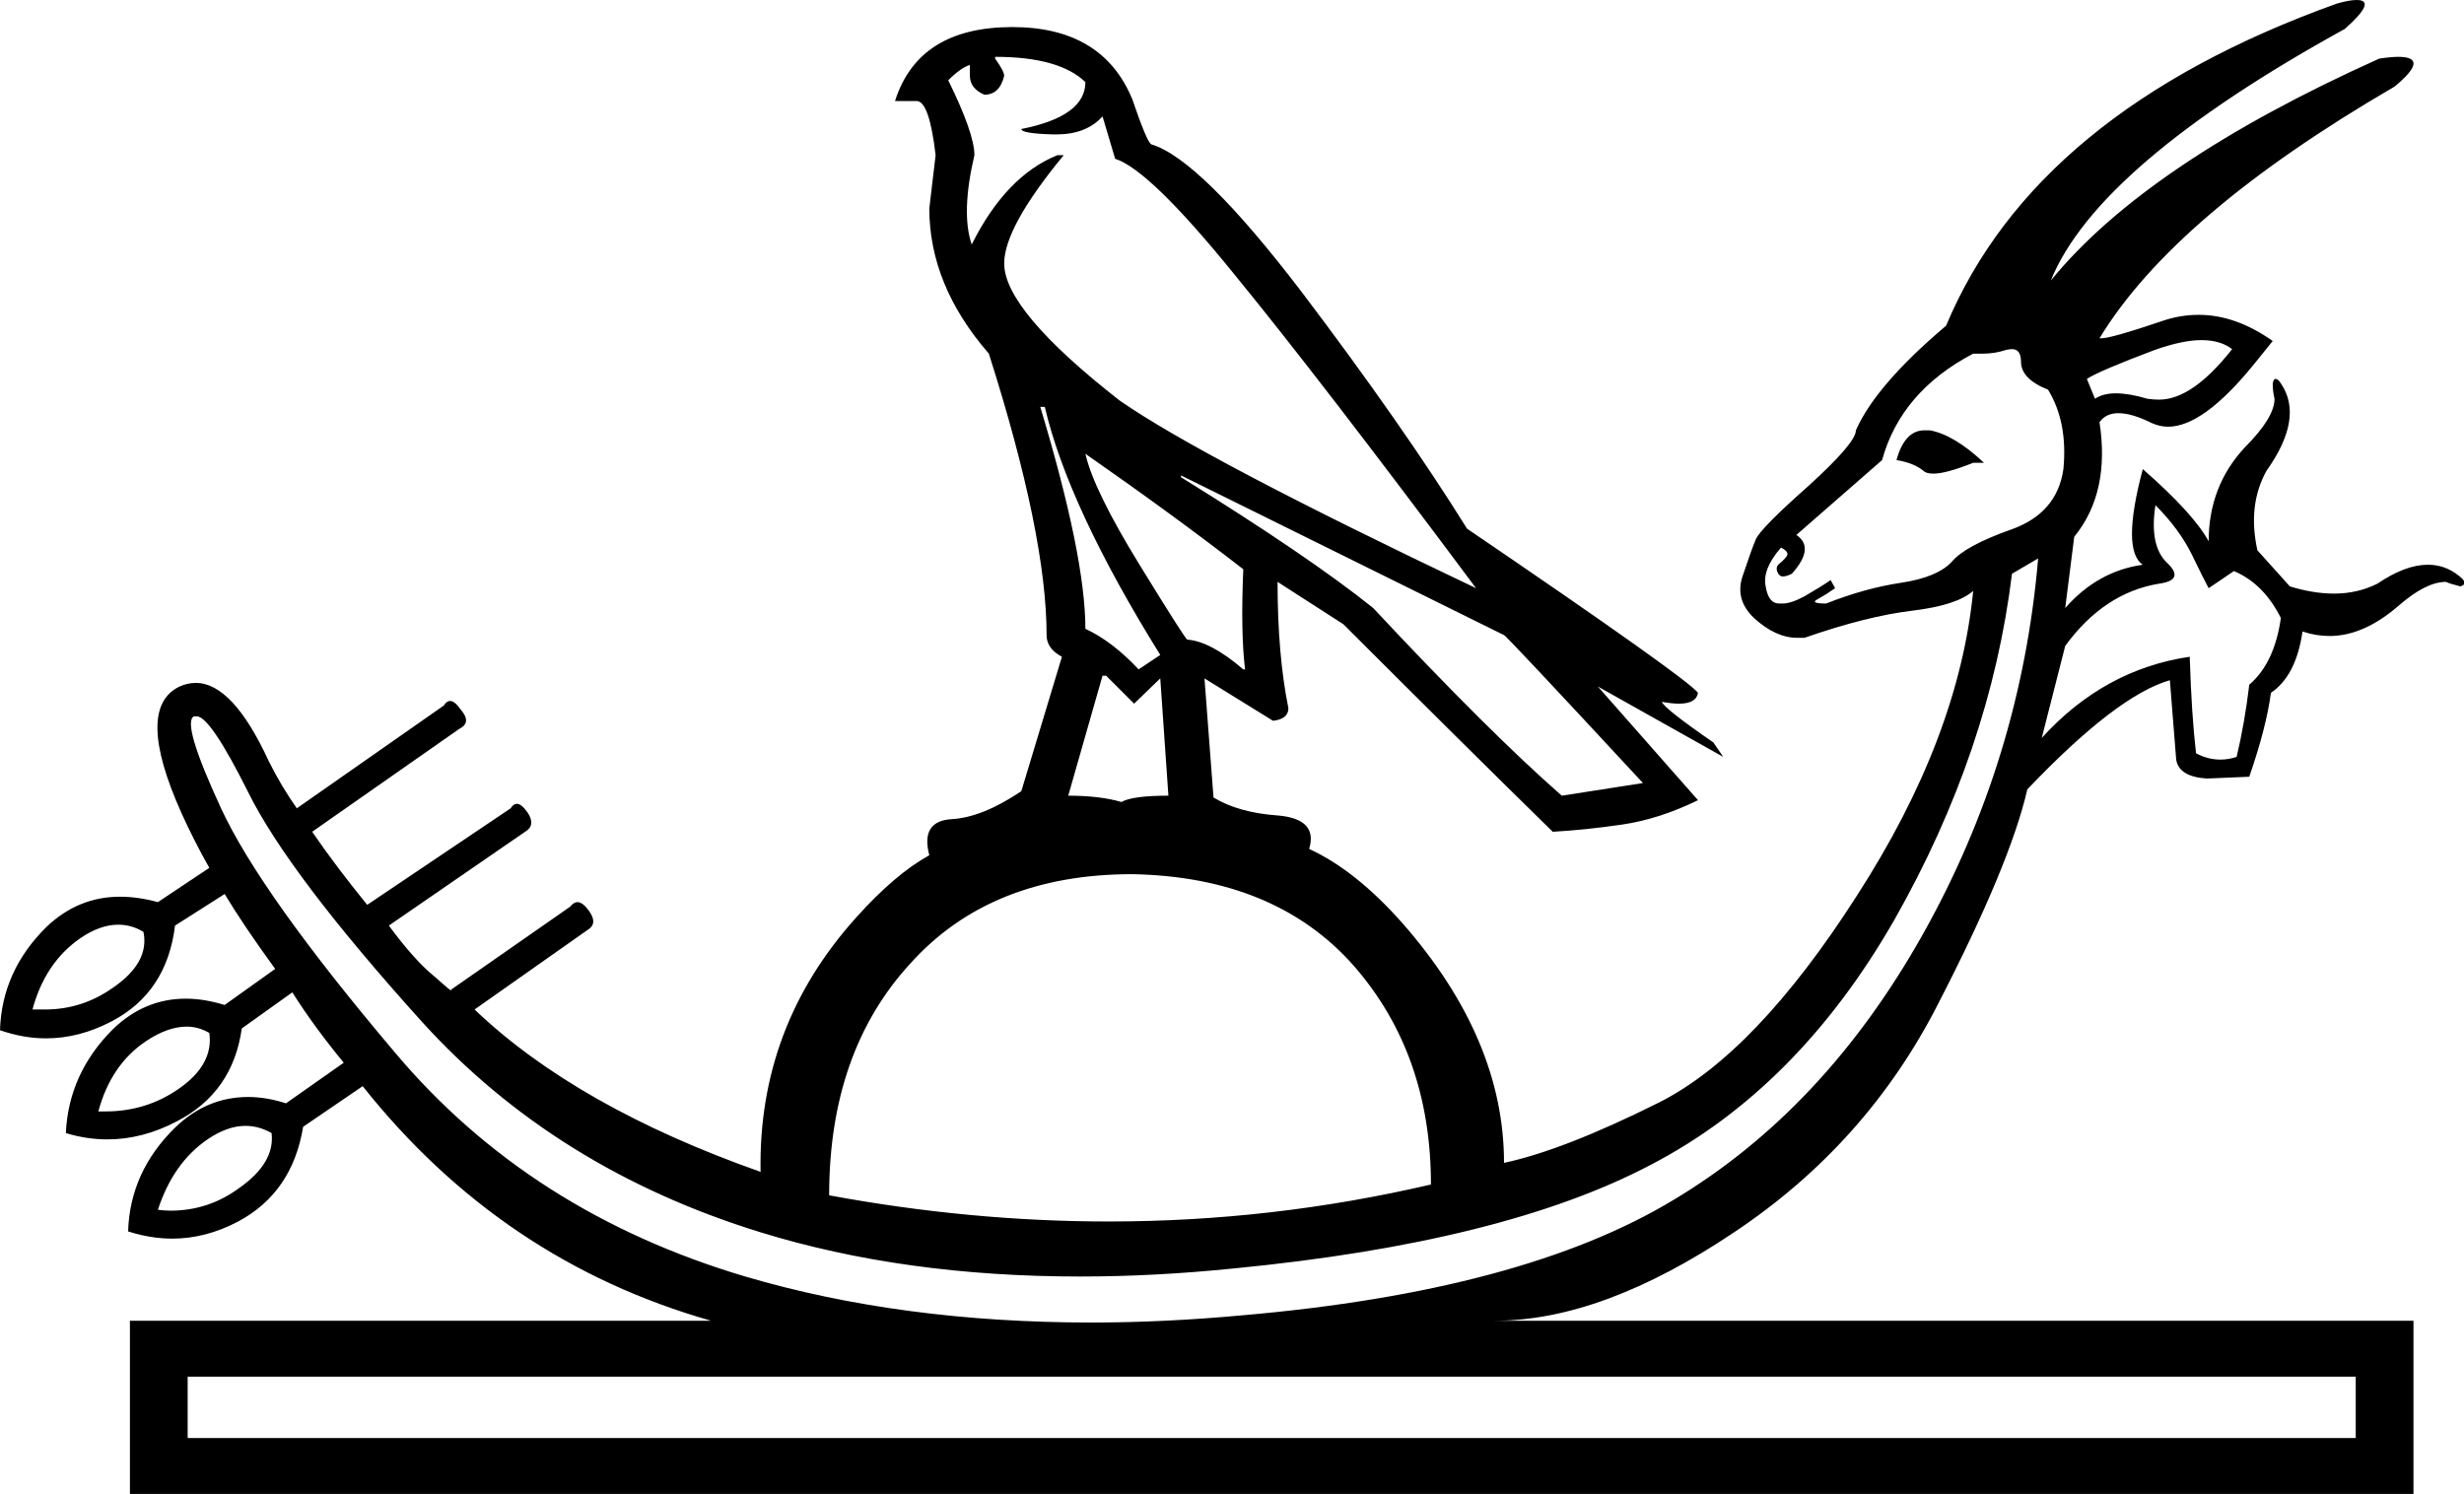 <?xml version='1.0' encoding ='UTF-8' standalone='yes'?>
<svg width='27.31' height='16.56' xmlns='http://www.w3.org/2000/svg' xmlns:xlink='http://www.w3.org/1999/xlink' >
<path style='fill:black; stroke:none' d=' M 24.4 3.77  Q 24.61 3.77 24.74 3.87  Q 24.3 4.43 23.93 4.43  Q 23.87 4.43 23.8 4.42  Q 23.6 4.36 23.45 4.36  Q 23.31 4.36 23.22 4.42  L 23.13 4.2  Q 23.27 4.11 23.88 3.88  Q 24.19 3.77 24.4 3.77  Z  M 21.33 4.77  Q 21.11 4.77 21.02 5.1  Q 21.21 5.13 21.32 5.22  Q 21.35 5.25 21.43 5.25  Q 21.57 5.25 21.87 5.13  L 21.99 5.13  Q 21.66 4.82 21.39 4.77  Q 21.36 4.77 21.33 4.77  Z  M 11.03 0.63  Q 11.74 0.63 12.03 0.91  Q 12.03 1.29 11.32 1.43  Q 11.32 1.48 11.67 1.49  Q 11.69 1.49 11.71 1.49  Q 12.04 1.49 12.22 1.29  L 12.36 1.76  Q 12.74 1.88 13.68 3.04  Q 14.63 4.2 16.36 6.52  Q 13.33 5.08 12.41 4.44  Q 11.13 3.44 11.13 2.92  Q 11.13 2.52 11.79 1.72  L 11.72 1.72  Q 11.15 1.95 10.77 2.71  Q 10.65 2.36 10.8 1.72  Q 10.8 1.48 10.51 0.89  Q 10.65 0.75 10.75 0.72  L 10.75 0.84  Q 10.75 0.98 10.91 1.05  Q 11.08 1.05 11.13 0.84  Q 11.13 0.79 11.03 0.65  L 11.03 0.63  Z  M 22.3 3.87  Q 22.4 3.87 22.4 4.01  Q 22.4 4.2 22.7 4.32  Q 22.92 4.68 22.87 5.2  Q 22.8 5.69 22.29 5.87  Q 21.78 6.05 21.63 6.23  Q 21.47 6.4 21.07 6.46  Q 20.67 6.52 20.24 6.69  Q 20.05 6.69 20.15 6.64  Q 20.24 6.59 20.34 6.52  L 20.29 6.43  Q 20.19 6.5 20 6.61  Q 19.85 6.69 19.76 6.69  Q 19.74 6.69 19.72 6.69  Q 19.6 6.69 19.57 6.5  Q 19.53 6.31 19.74 6.07  Q 19.84 6.12 19.8 6.17  Q 19.77 6.21 19.72 6.25  Q 19.67 6.29 19.71 6.36  Q 19.73 6.39 19.76 6.39  Q 19.8 6.39 19.86 6.36  Q 20.12 6.07 19.91 5.93  L 20.86 5.1  Q 21.07 4.34 21.87 3.92  Q 21.93 3.92 21.98 3.92  Q 22.11 3.92 22.23 3.88  Q 22.27 3.87 22.3 3.87  Z  M 11.58 4.51  Q 11.84 5.62 12.86 7.26  L 12.62 7.42  Q 12.33 7.11 12.03 6.97  Q 12.03 6.17 11.53 4.51  Z  M 12.03 5.03  Q 13.02 5.72 13.78 6.31  Q 13.75 7.02 13.8 7.42  L 13.78 7.42  Q 13.42 7.11 13.16 7.09  Q 13.14 7.09 12.63 6.26  Q 12.12 5.43 12.03 5.03  Z  M 23.89 5.6  Q 24.15 5.86 24.29 6.14  Q 24.43 6.43 24.48 6.52  L 24.76 6.33  Q 25.09 6.47 25.28 6.85  Q 25.21 7.35 24.93 7.59  Q 24.88 8.01 24.79 8.39  Q 24.7 8.42 24.61 8.42  Q 24.47 8.42 24.34 8.35  Q 24.29 7.92 24.27 7.28  Q 23.32 7.42 22.63 8.18  L 22.89 7.16  Q 23.32 6.57 23.93 6.47  Q 24.22 6.43 24.02 6.24  Q 23.82 6.05 23.89 5.6  Z  M 13.09 5.27  L 16.67 7.04  Q 16.69 7.04 18.21 8.68  L 17.31 8.82  Q 16.5 8.11 15.22 6.74  Q 14.51 6.17 13.09 5.29  L 13.09 5.27  Z  M 12.26 7.49  L 12.57 7.8  L 12.86 7.52  L 12.95 8.82  Q 12.55 8.82 12.43 8.89  Q 12.19 8.82 11.84 8.82  L 12.22 7.49  Z  M 1.31 10.25  Q 1.46 10.25 1.59 10.33  Q 1.66 10.67 1.25 10.95  Q 0.91 11.19 0.5 11.19  Q 0.43 11.19 0.36 11.19  Q 0.5 10.67 0.89 10.4  Q 1.11 10.25 1.31 10.25  Z  M 2.07 11.38  Q 2.2 11.38 2.32 11.45  Q 2.37 11.8 1.98 12.07  Q 1.62 12.32 1.17 12.32  Q 1.13 12.32 1.09 12.32  Q 1.23 11.8 1.62 11.54  Q 1.86 11.38 2.07 11.38  Z  M 2.72 12.48  Q 2.87 12.48 3.01 12.56  Q 3.05 12.89 2.65 13.17  Q 2.31 13.42 1.89 13.42  Q 1.82 13.42 1.75 13.41  Q 1.92 12.89 2.3 12.63  Q 2.52 12.48 2.72 12.48  Z  M 12.55 9.69  Q 14.13 9.72 15 10.7  Q 15.86 11.68 15.86 13.13  Q 14.1 13.54 12.29 13.54  Q 10.76 13.54 9.19 13.25  Q 9.19 11.66 10.09 10.68  Q 10.98 9.69 12.55 9.69  Z  M 22.59 6.19  Q 22.4 8.42 21.31 10.36  Q 20.22 12.3 18.55 13.3  Q 16.88 14.31 13.77 14.58  Q 12.9 14.66 12.1 14.66  Q 9.99 14.66 8.26 14.15  Q 5.87 13.44 4.38 11.67  Q 2.89 9.91 2.45 8.96  Q 2.01 8.01 2.15 7.94  Q 2.16 7.94 2.18 7.94  Q 2.33 7.94 2.75 8.78  Q 3.2 9.69 4.68 11.33  Q 6.16 12.96 8.43 13.66  Q 10.02 14.15 11.97 14.15  Q 12.8 14.15 13.68 14.06  Q 16.67 13.77 18.3 12.91  Q 19.93 12.06 21 10.19  Q 22.06 8.32 22.3 6.36  L 22.59 6.19  Z  M 26.11 15.26  L 26.11 15.94  L 2.08 15.94  L 2.08 15.26  Z  M 26.12 0  Q 26.04 0 25.9 0.04  Q 22.56 1.24 21.57 3.61  Q 20.79 4.27 20.57 4.77  Q 20.57 4.91 20.04 5.39  Q 19.51 5.86 19.46 5.98  Q 19.41 6.1 19.32 6.37  Q 19.22 6.64 19.44 6.85  Q 19.68 7.07 19.92 7.07  Q 19.96 7.07 20 7.07  Q 20.69 6.83 21.19 6.77  Q 21.69 6.71 21.87 6.55  L 21.87 6.55  Q 21.71 8.18 20.58 9.93  Q 19.46 11.68 18.39 12.22  Q 17.33 12.75 16.67 12.89  Q 16.67 11.52 15.55 10.24  Q 15.03 9.65 14.51 9.41  Q 14.61 9.08 14.17 9.04  Q 13.73 9.01 13.45 8.84  L 13.35 7.52  L 14.11 7.99  Q 14.28 7.97 14.28 7.85  Q 14.16 7.26 14.16 6.45  L 14.16 6.45  L 14.89 6.92  Q 16.24 8.27 17.21 9.22  Q 17.57 9.2 17.98 9.14  Q 18.39 9.08 18.82 8.87  L 17.71 7.61  L 19.1 8.39  L 19.1 8.39  L 18.99 8.23  Q 18.44 7.85 18.42 7.78  L 18.42 7.78  Q 18.53 7.8 18.61 7.8  Q 18.8 7.8 18.82 7.68  Q 18.7 7.52 16.26 5.86  Q 15.55 4.72 14.43 3.24  Q 13.3 1.76 12.76 1.6  Q 12.71 1.57 12.55 1.1  Q 12.22 0.3 11.22 0.3  Q 10.18 0.3 9.92 1.12  L 10.16 1.12  Q 10.3 1.12 10.37 1.72  L 10.3 2.31  Q 10.3 3.16 10.96 3.92  Q 11.6 5.93 11.6 7.04  Q 11.6 7.19 11.77 7.28  L 11.32 8.77  Q 10.89 9.06 10.55 9.08  Q 10.2 9.1 10.3 9.48  Q 9.92 9.69 9.49 10.17  Q 8.4 11.38 8.43 12.99  Q 6.39 12.27 5.26 11.19  L 6.51 10.31  Q 6.63 10.24 6.53 10.1  Q 6.46 10 6.4 10  Q 6.36 10 6.32 10.05  L 5 10.97  Q 5 10.98 5 10.98  Q 4.99 10.98 4.81 10.82  Q 4.59 10.64 4.31 10.26  L 5.82 9.22  Q 5.94 9.15 5.85 9.01  Q 5.78 8.91 5.73 8.91  Q 5.69 8.91 5.66 8.96  L 4.07 10.03  Q 3.72 9.6 3.46 9.22  L 5.09 8.08  Q 5.23 8.01 5.11 7.87  Q 5.04 7.77 4.99 7.77  Q 4.95 7.77 4.92 7.82  L 3.29 8.96  Q 3.12 8.72 2.98 8.44  Q 2.58 7.57 2.17 7.57  Q 2.08 7.57 1.99 7.61  Q 1.49 7.85 2.01 9.01  Q 2.15 9.32 2.32 9.62  L 1.75 10  Q 1.53 9.94 1.33 9.94  Q 0.87 9.94 0.52 10.27  Q 0.02 10.76 0 11.42  Q 0.26 11.51 0.51 11.51  Q 0.88 11.51 1.24 11.32  Q 1.85 11 1.94 10.26  L 2.49 9.91  Q 2.7 10.26 3.05 10.74  L 2.49 11.14  Q 2.26 11.07 2.06 11.07  Q 1.6 11.07 1.25 11.41  Q 0.76 11.9 0.73 12.56  Q 0.96 12.63 1.19 12.63  Q 1.58 12.63 1.96 12.43  Q 2.58 12.11 2.68 11.4  L 3.24 11  Q 3.48 11.38 3.81 11.78  L 3.17 12.23  Q 2.95 12.16 2.75 12.16  Q 2.29 12.16 1.94 12.5  Q 1.44 12.99 1.42 13.65  Q 1.67 13.73 1.91 13.73  Q 2.28 13.73 2.64 13.54  Q 3.24 13.22 3.36 12.49  L 4.02 12.04  Q 5.56 13.98 7.88 14.64  L 1.44 14.64  L 1.44 16.56  L 26.75 16.56  L 26.75 14.64  L 16.57 14.64  Q 17.76 14.64 19.22 13.66  Q 20.69 12.68 21.48 11.13  Q 22.28 9.58 22.47 8.75  Q 23.46 7.71 24.05 7.54  L 24.12 8.42  Q 24.15 8.61 24.46 8.63  L 24.93 8.61  Q 25.12 8.06 25.17 7.68  Q 25.45 7.49 25.52 7  Q 25.67 7.05 25.82 7.05  Q 26.2 7.05 26.59 6.71  Q 26.89 6.45 27.11 6.45  Q 27.15 6.47 27.27 6.5  Q 27.37 6.47 27.25 6.38  Q 27.1 6.26 26.91 6.26  Q 26.66 6.26 26.35 6.47  Q 26.13 6.58 25.87 6.58  Q 25.64 6.58 25.38 6.5  L 25.02 6.1  Q 24.91 5.6 25.12 5.22  Q 25.54 4.63 25.28 4.25  Q 25.25 4.2 25.22 4.2  Q 25.2 4.2 25.19 4.25  Q 25.19 4.34 25.21 4.42  Q 25.21 4.63 24.88 4.96  Q 24.48 5.39 24.48 6  Q 24.31 5.69 23.75 5.2  Q 23.51 6.1 23.75 6.26  Q 23.25 6.33 22.89 6.74  L 22.99 5.95  Q 23.39 5.46 23.27 4.68  Q 23.34 4.58 23.48 4.58  Q 23.63 4.58 23.85 4.69  Q 23.94 4.73 24.03 4.73  Q 24.42 4.73 24.98 4.04  L 25.19 3.78  Q 24.78 3.49 24.37 3.49  Q 24.16 3.49 23.96 3.56  Q 23.4 3.75 23.29 3.75  Q 23.28 3.75 23.27 3.75  Q 24.1 2.38 26.54 0.96  Q 26.94 0.63 26.58 0.63  Q 26.5 0.63 26.37 0.65  Q 23.79 1.81 22.73 3.11  Q 23.25 1.83 25.99 0.32  Q 26.35 0 26.12 0  Z '/></svg>
